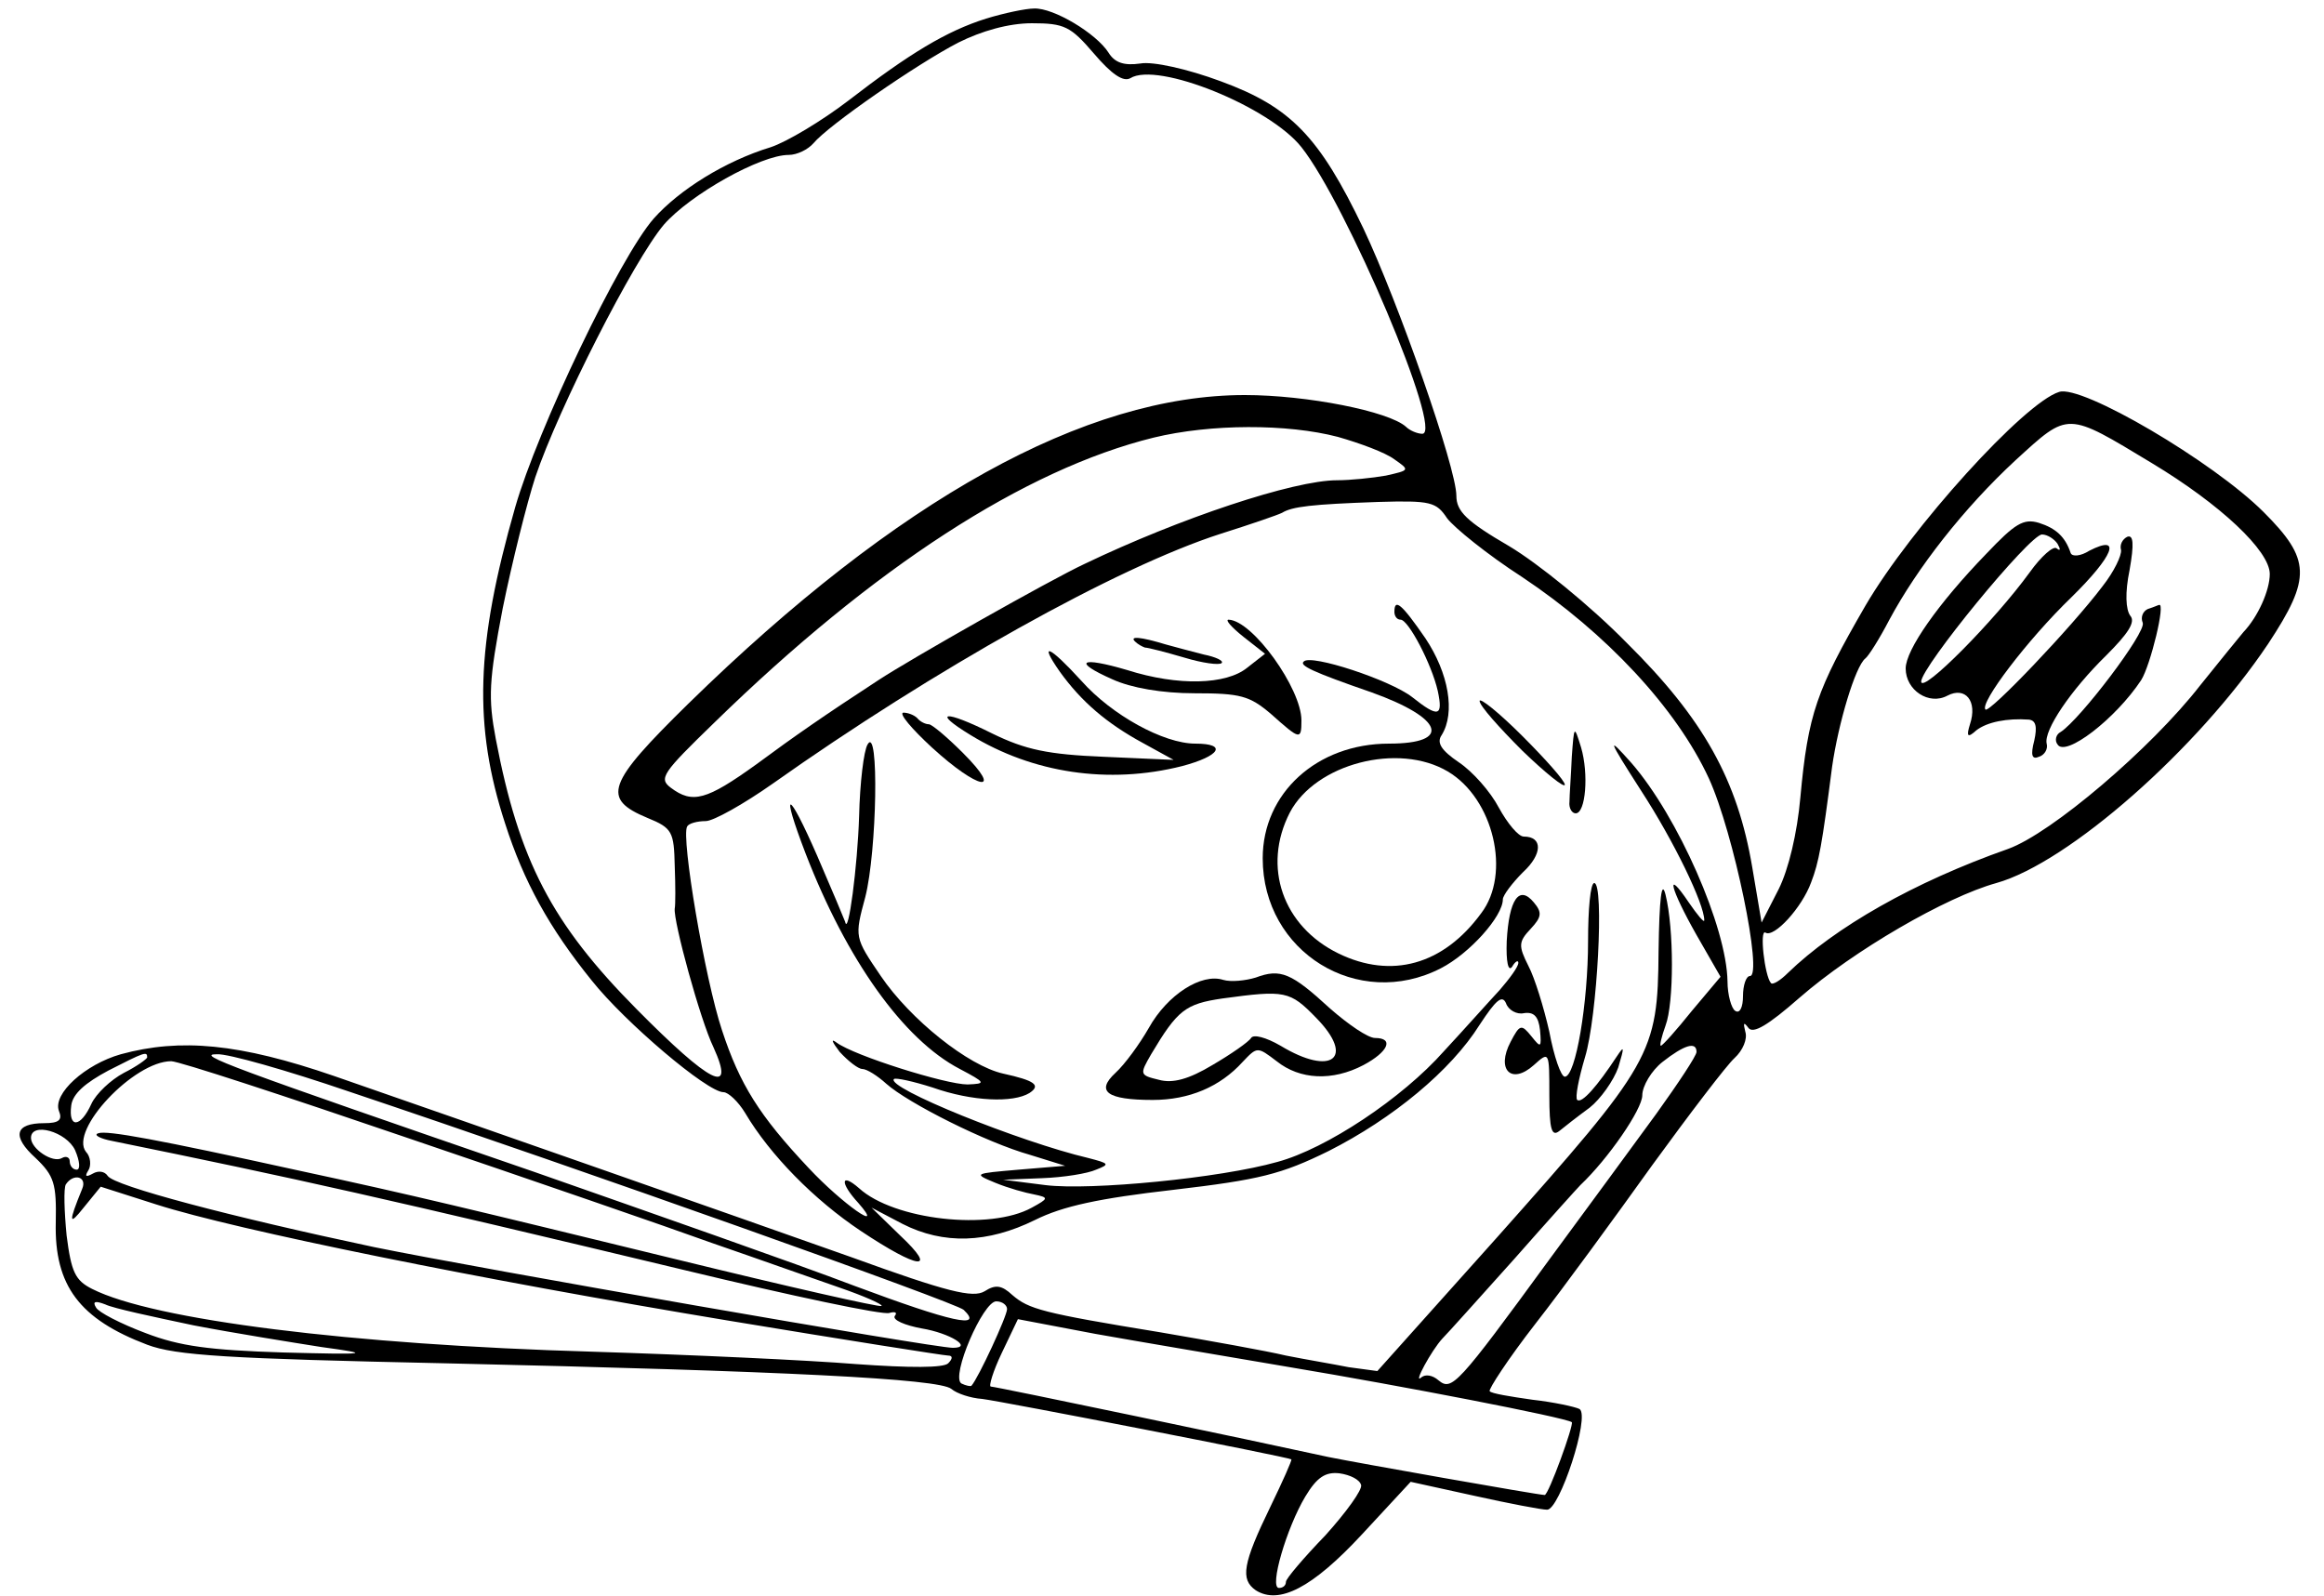 <?xml version="1.0" standalone="no"?>
<!DOCTYPE svg PUBLIC "-//W3C//DTD SVG 20010904//EN"
 "http://www.w3.org/TR/2001/REC-SVG-20010904/DTD/svg10.dtd">
<svg version="1.0" xmlns="http://www.w3.org/2000/svg"
 width="300pt" height="206pt" viewBox="0 0 300 206"
 preserveAspectRatio="xMidYMid meet">
<g transform="translate(0,206) scale(0.1,-0.1)"
fill="#000000" stroke="none">
<path d="M1273 2036 c-51 -16 -99 -45 -178 -106 -34 -26 -79 -53 -100 -60 -59
-18 -118 -55 -151 -92 -44 -50 -150 -272 -179 -373 -51 -178 -54 -282 -13
-408 24 -75 57 -135 112 -203 43 -54 149 -144 170 -144 6 0 19 -12 28 -27 32
-54 89 -112 149 -152 75 -50 101 -53 51 -6 l-37 36 40 -21 c53 -27 110 -25
171 5 36 18 83 28 179 39 111 13 139 20 200 50 83 42 158 104 195 163 21 32
29 39 34 28 3 -9 14 -15 23 -13 13 2 19 -4 21 -22 2 -23 1 -23 -11 -8 -13 16
-15 16 -27 -7 -19 -36 1 -56 30 -30 20 18 20 18 20 -39 0 -44 3 -54 13 -46 6
5 24 19 39 30 14 11 31 35 37 52 8 27 8 29 -2 14 -25 -38 -45 -61 -51 -56 -3
3 2 28 10 55 16 52 25 225 12 225 -5 0 -8 -34 -8 -75 0 -80 -16 -175 -30 -175
-5 0 -14 26 -20 58 -7 31 -19 70 -27 85 -13 26 -13 31 3 48 14 15 15 21 4 34
-19 23 -32 4 -35 -50 -1 -27 2 -40 7 -33 4 7 8 9 8 5 0 -5 -11 -20 -24 -35
-14 -15 -46 -51 -72 -79 -54 -61 -152 -126 -215 -143 -74 -21 -241 -37 -299
-30 l-55 7 50 2 c28 1 59 6 70 11 18 7 17 8 -10 15 -89 21 -262 91 -251 102 2
2 25 -3 50 -11 51 -18 104 -20 125 -7 15 10 7 16 -34 25 -45 10 -120 70 -158
126 -34 50 -34 50 -20 102 15 59 18 223 3 197 -5 -8 -10 -50 -11 -93 -2 -64
-14 -156 -18 -136 -1 3 -17 41 -36 85 -38 87 -48 89 -15 3 53 -137 126 -240
199 -278 34 -18 34 -19 10 -20 -28 0 -146 37 -169 54 -8 6 -6 1 4 -12 11 -12
24 -22 29 -22 6 0 20 -9 31 -19 28 -25 129 -76 186 -92 l45 -14 -60 -5 c-58
-5 -59 -5 -30 -17 17 -7 39 -13 50 -15 19 -4 19 -5 -3 -17 -54 -30 -178 -16
-223 25 -24 21 -25 7 -1 -19 36 -41 -21 -1 -64 45 -64 68 -89 108 -112 178
-22 66 -53 249 -45 263 2 4 13 7 24 7 10 0 49 22 86 48 209 148 445 280 579
323 38 12 73 24 79 27 13 8 38 11 124 14 68 2 75 0 89 -21 9 -12 52 -47 97
-76 108 -72 199 -169 241 -260 32 -70 70 -255 53 -255 -5 0 -9 -12 -9 -26 0
-14 -4 -23 -10 -19 -5 3 -10 21 -10 38 -1 70 -64 213 -124 282 -32 36 -31 32
12 -35 43 -66 82 -147 82 -168 0 -4 -9 7 -20 23 -31 46 -24 18 10 -42 l31 -54
-37 -44 c-20 -25 -38 -45 -40 -45 -2 0 1 12 6 26 11 29 11 125 0 169 -5 20 -8
-4 -9 -73 -1 -133 -8 -144 -209 -370 l-154 -172 -37 5 c-20 4 -56 10 -81 15
-25 6 -98 19 -162 30 -153 25 -170 30 -191 48 -14 13 -22 14 -36 5 -15 -9 -48
-1 -172 44 -161 57 -472 166 -668 234 -122 42 -198 49 -275 28 -46 -13 -88
-51 -80 -73 5 -12 0 -16 -19 -16 -38 0 -42 -17 -11 -45 24 -23 27 -33 26 -83
-2 -82 31 -125 118 -158 37 -14 105 -18 385 -24 439 -10 637 -20 653 -33 7 -6
25 -12 40 -13 25 -3 395 -75 399 -78 1 -1 -11 -28 -27 -61 -36 -74 -39 -94
-19 -108 30 -19 73 3 137 72 l63 68 82 -18 c45 -10 87 -18 94 -18 16 -1 56
121 42 130 -6 3 -34 9 -61 12 -28 4 -53 8 -55 11 -2 2 24 42 59 87 36 46 103
138 151 205 48 66 96 129 106 138 11 10 17 25 14 34 -3 12 -2 13 4 5 6 -8 25
3 66 39 70 61 189 130 254 148 93 26 260 173 351 309 56 85 55 109 -6 170 -65
65 -235 165 -264 155 -45 -14 -191 -175 -250 -276 -63 -109 -74 -139 -84 -248
-4 -45 -15 -92 -28 -118 l-22 -43 -12 71 c-19 113 -63 192 -162 290 -47 48
-115 103 -152 125 -55 32 -68 45 -68 65 0 36 -75 250 -120 345 -57 119 -94
157 -184 190 -43 16 -88 26 -104 23 -21 -3 -33 1 -41 14 -16 25 -71 58 -96 57
-11 0 -39 -6 -62 -13z m139 -45 c23 -27 38 -37 47 -32 35 22 180 -37 221 -89
58 -73 184 -370 156 -370 -6 0 -16 4 -21 9 -22 20 -128 41 -208 41 -206 0
-448 -134 -718 -398 -106 -104 -113 -123 -53 -148 32 -13 34 -18 35 -62 1 -26
1 -50 0 -55 -2 -16 33 -144 50 -179 29 -64 -4 -47 -99 49 -110 111 -152 192
-182 349 -10 53 -9 75 9 169 12 59 31 135 42 169 30 89 127 280 166 326 34 39
125 90 161 90 11 0 25 7 32 15 19 23 133 102 187 130 30 15 65 25 95 25 42 0
50 -4 80 -39z m1366 -529 c88 -53 152 -113 152 -143 0 -21 -15 -55 -34 -75 -6
-7 -31 -38 -56 -69 -63 -81 -192 -191 -248 -211 -122 -43 -223 -101 -284 -160
-10 -10 -20 -16 -22 -13 -8 9 -15 70 -7 65 11 -7 47 32 59 65 10 26 14 48 27
149 8 56 30 130 43 140 4 3 18 25 31 50 36 67 96 144 163 206 69 63 65 63 176
-4z m-1051 34 c28 -8 61 -20 73 -29 20 -14 20 -14 -11 -21 -17 -3 -46 -6 -63
-6 -56 0 -203 -49 -326 -108 -45 -21 -225 -123 -266 -150 -69 -45 -108 -72
-158 -109 -64 -46 -82 -51 -110 -30 -16 12 -11 19 56 84 206 201 401 327 567
368 74 18 173 18 238 1z m463 -794 c0 -5 -24 -41 -52 -80 -29 -40 -91 -124
-138 -188 -119 -163 -126 -170 -143 -156 -8 7 -17 8 -22 4 -12 -11 13 35 27
50 7 7 49 54 93 103 44 50 82 92 85 95 36 34 80 98 80 116 0 12 12 32 26 43
28 22 44 27 44 13z m-2000 -7 c0 -2 -14 -12 -30 -20 -17 -9 -36 -27 -42 -40
-14 -31 -30 -32 -26 -2 2 15 18 29 48 45 47 24 50 25 50 17z m260 -44 c307
-103 785 -273 794 -282 26 -25 -15 -16 -141 31 -76 29 -262 94 -413 147 -398
137 -438 152 -410 152 14 1 91 -21 170 -48z m76 -60 c159 -54 336 -115 394
-136 58 -20 131 -46 163 -57 32 -11 57 -22 55 -24 -2 -2 -121 25 -264 60 -271
66 -340 83 -489 115 -182 40 -247 52 -258 48 -7 -2 2 -7 18 -10 236 -48 356
-75 740 -167 137 -33 255 -58 263 -55 7 2 11 1 7 -4 -3 -5 13 -12 35 -16 36
-6 67 -25 40 -25 -25 0 -610 102 -747 130 -184 39 -336 79 -344 92 -4 6 -12 7
-19 3 -9 -5 -11 -4 -6 4 4 6 3 18 -3 24 -22 28 62 117 110 117 10 0 147 -45
305 -99z m-429 -16 c6 -14 7 -25 2 -25 -5 0 -9 5 -9 11 0 5 -5 7 -10 4 -12 -7
-40 12 -40 26 0 21 46 8 57 -16z m9 -50 c-18 -44 -17 -48 2 -24 l22 27 72 -23
c103 -33 419 -97 739 -150 151 -25 278 -45 283 -45 6 0 6 -4 0 -10 -6 -6 -49
-6 -119 -1 -61 5 -213 12 -340 16 -312 9 -567 41 -646 81 -22 11 -27 22 -33
69 -3 31 -4 61 -1 66 10 15 28 10 21 -6z m144 -176 c52 -10 127 -22 165 -28
66 -9 63 -10 -50 -7 -94 3 -133 8 -177 25 -32 12 -61 27 -64 33 -5 8 -1 9 12
4 10 -5 62 -16 114 -27z m1050 21 c0 -9 -37 -89 -46 -99 -1 -1 -7 0 -13 3 -14
9 28 106 45 106 8 0 14 -5 14 -10z m365 -75 c144 -24 356 -65 364 -71 3 -3
-30 -94 -35 -94 -8 0 -245 42 -279 49 -91 20 -430 91 -436 91 -3 0 3 20 14 43
l21 44 100 -19 c56 -10 169 -29 251 -43z m92 -152 c2 -6 -19 -35 -46 -65 -28
-29 -51 -56 -51 -60 0 -5 -4 -8 -9 -8 -13 0 10 78 34 118 15 25 26 32 44 30
14 -2 26 -8 28 -15z"/>
<path d="M2564 1345 c-62 -64 -104 -124 -104 -148 0 -28 30 -48 54 -35 23 12
39 -7 29 -37 -5 -16 -3 -18 8 -8 14 11 40 16 68 14 9 -1 11 -9 7 -27 -5 -19
-3 -25 6 -21 7 2 12 10 10 17 -4 17 31 69 77 114 28 28 38 43 31 51 -6 8 -7
30 -1 59 6 34 5 46 -3 43 -6 -3 -10 -10 -8 -17 1 -7 -9 -28 -24 -47 -40 -53
-146 -164 -151 -159 -8 8 54 90 111 145 54 53 66 82 23 60 -11 -7 -22 -8 -24
-3 -7 21 -19 32 -41 39 -20 6 -31 -1 -68 -40z m92 13 c4 -7 4 -10 -1 -6 -4 4
-20 -10 -35 -31 -45 -62 -139 -157 -140 -141 0 19 140 190 156 190 7 0 16 -6
20 -12z"/>
<path d="M2773 1274 c-7 -3 -10 -11 -7 -18 5 -12 -81 -125 -106 -141 -6 -3 -8
-11 -4 -16 10 -17 75 33 108 83 12 19 32 101 23 97 -1 0 -7 -3 -14 -5z"/>
<path d="M1800 1270 c0 -5 3 -10 8 -10 10 0 40 -57 48 -92 7 -33 1 -35 -33 -8
-28 22 -131 56 -140 46 -6 -5 10 -13 88 -40 92 -33 104 -66 22 -66 -93 0 -163
-64 -163 -148 0 -121 123 -197 230 -142 37 19 80 67 80 89 0 5 12 21 26 35 25
23 26 46 1 46 -7 0 -21 17 -32 37 -11 21 -34 47 -52 59 -22 15 -29 25 -22 35
18 29 9 80 -21 125 -31 45 -40 52 -40 34z m69 -206 c59 -35 82 -132 43 -183
-49 -67 -116 -85 -184 -52 -72 35 -99 112 -63 182 33 63 140 91 204 53z"/>
<path d="M1605 1238 l28 -22 -23 -18 c-27 -22 -89 -24 -155 -3 -61 18 -71 11
-19 -12 24 -11 64 -18 106 -18 59 0 71 -3 99 -27 37 -33 39 -34 39 -8 0 41
-63 129 -94 130 -5 0 4 -10 19 -22z"/>
<path d="M1465 1232 c4 -4 10 -7 13 -8 4 0 27 -6 51 -13 23 -7 45 -10 48 -7 3
3 -8 8 -23 11 -16 4 -38 10 -49 13 -33 10 -47 11 -40 4z"/>
<path d="M1368 1193 c28 -39 61 -67 107 -92 l40 -22 -90 4 c-72 3 -101 9 -144
30 -62 31 -79 29 -28 -2 80 -49 178 -64 273 -40 49 13 59 29 17 29 -41 0 -108
37 -147 81 -41 45 -56 52 -28 12z"/>
<path d="M1910 1155 c0 -6 25 -34 55 -64 30 -29 55 -49 55 -44 0 5 -25 33 -55
63 -30 30 -55 50 -55 45z"/>
<path d="M1203 1095 c60 -55 94 -61 40 -7 -20 20 -40 37 -44 37 -4 0 -11 3
-15 8 -4 4 -12 7 -18 7 -6 -1 11 -21 37 -45z"/>
<path d="M2029 1083 c-1 -24 -3 -50 -3 -58 -1 -8 3 -15 8 -15 13 0 17 51 7 85
-9 29 -9 29 -12 -12z"/>
<path d="M1621 798 c-13 -4 -32 -6 -42 -3 -28 9 -72 -19 -96 -62 -12 -21 -31
-47 -43 -58 -26 -24 -11 -35 48 -35 47 0 87 17 116 49 19 20 19 20 44 1 30
-24 72 -26 112 -5 32 17 40 35 15 35 -9 0 -34 17 -58 38 -50 46 -64 52 -96 40z
m78 -52 c51 -52 20 -76 -46 -36 -19 11 -35 15 -38 10 -3 -5 -26 -21 -50 -35
-30 -18 -51 -24 -69 -19 -25 6 -25 7 -10 33 34 57 44 65 92 72 81 11 87 10
121 -25z"/>
</g>
</svg>
